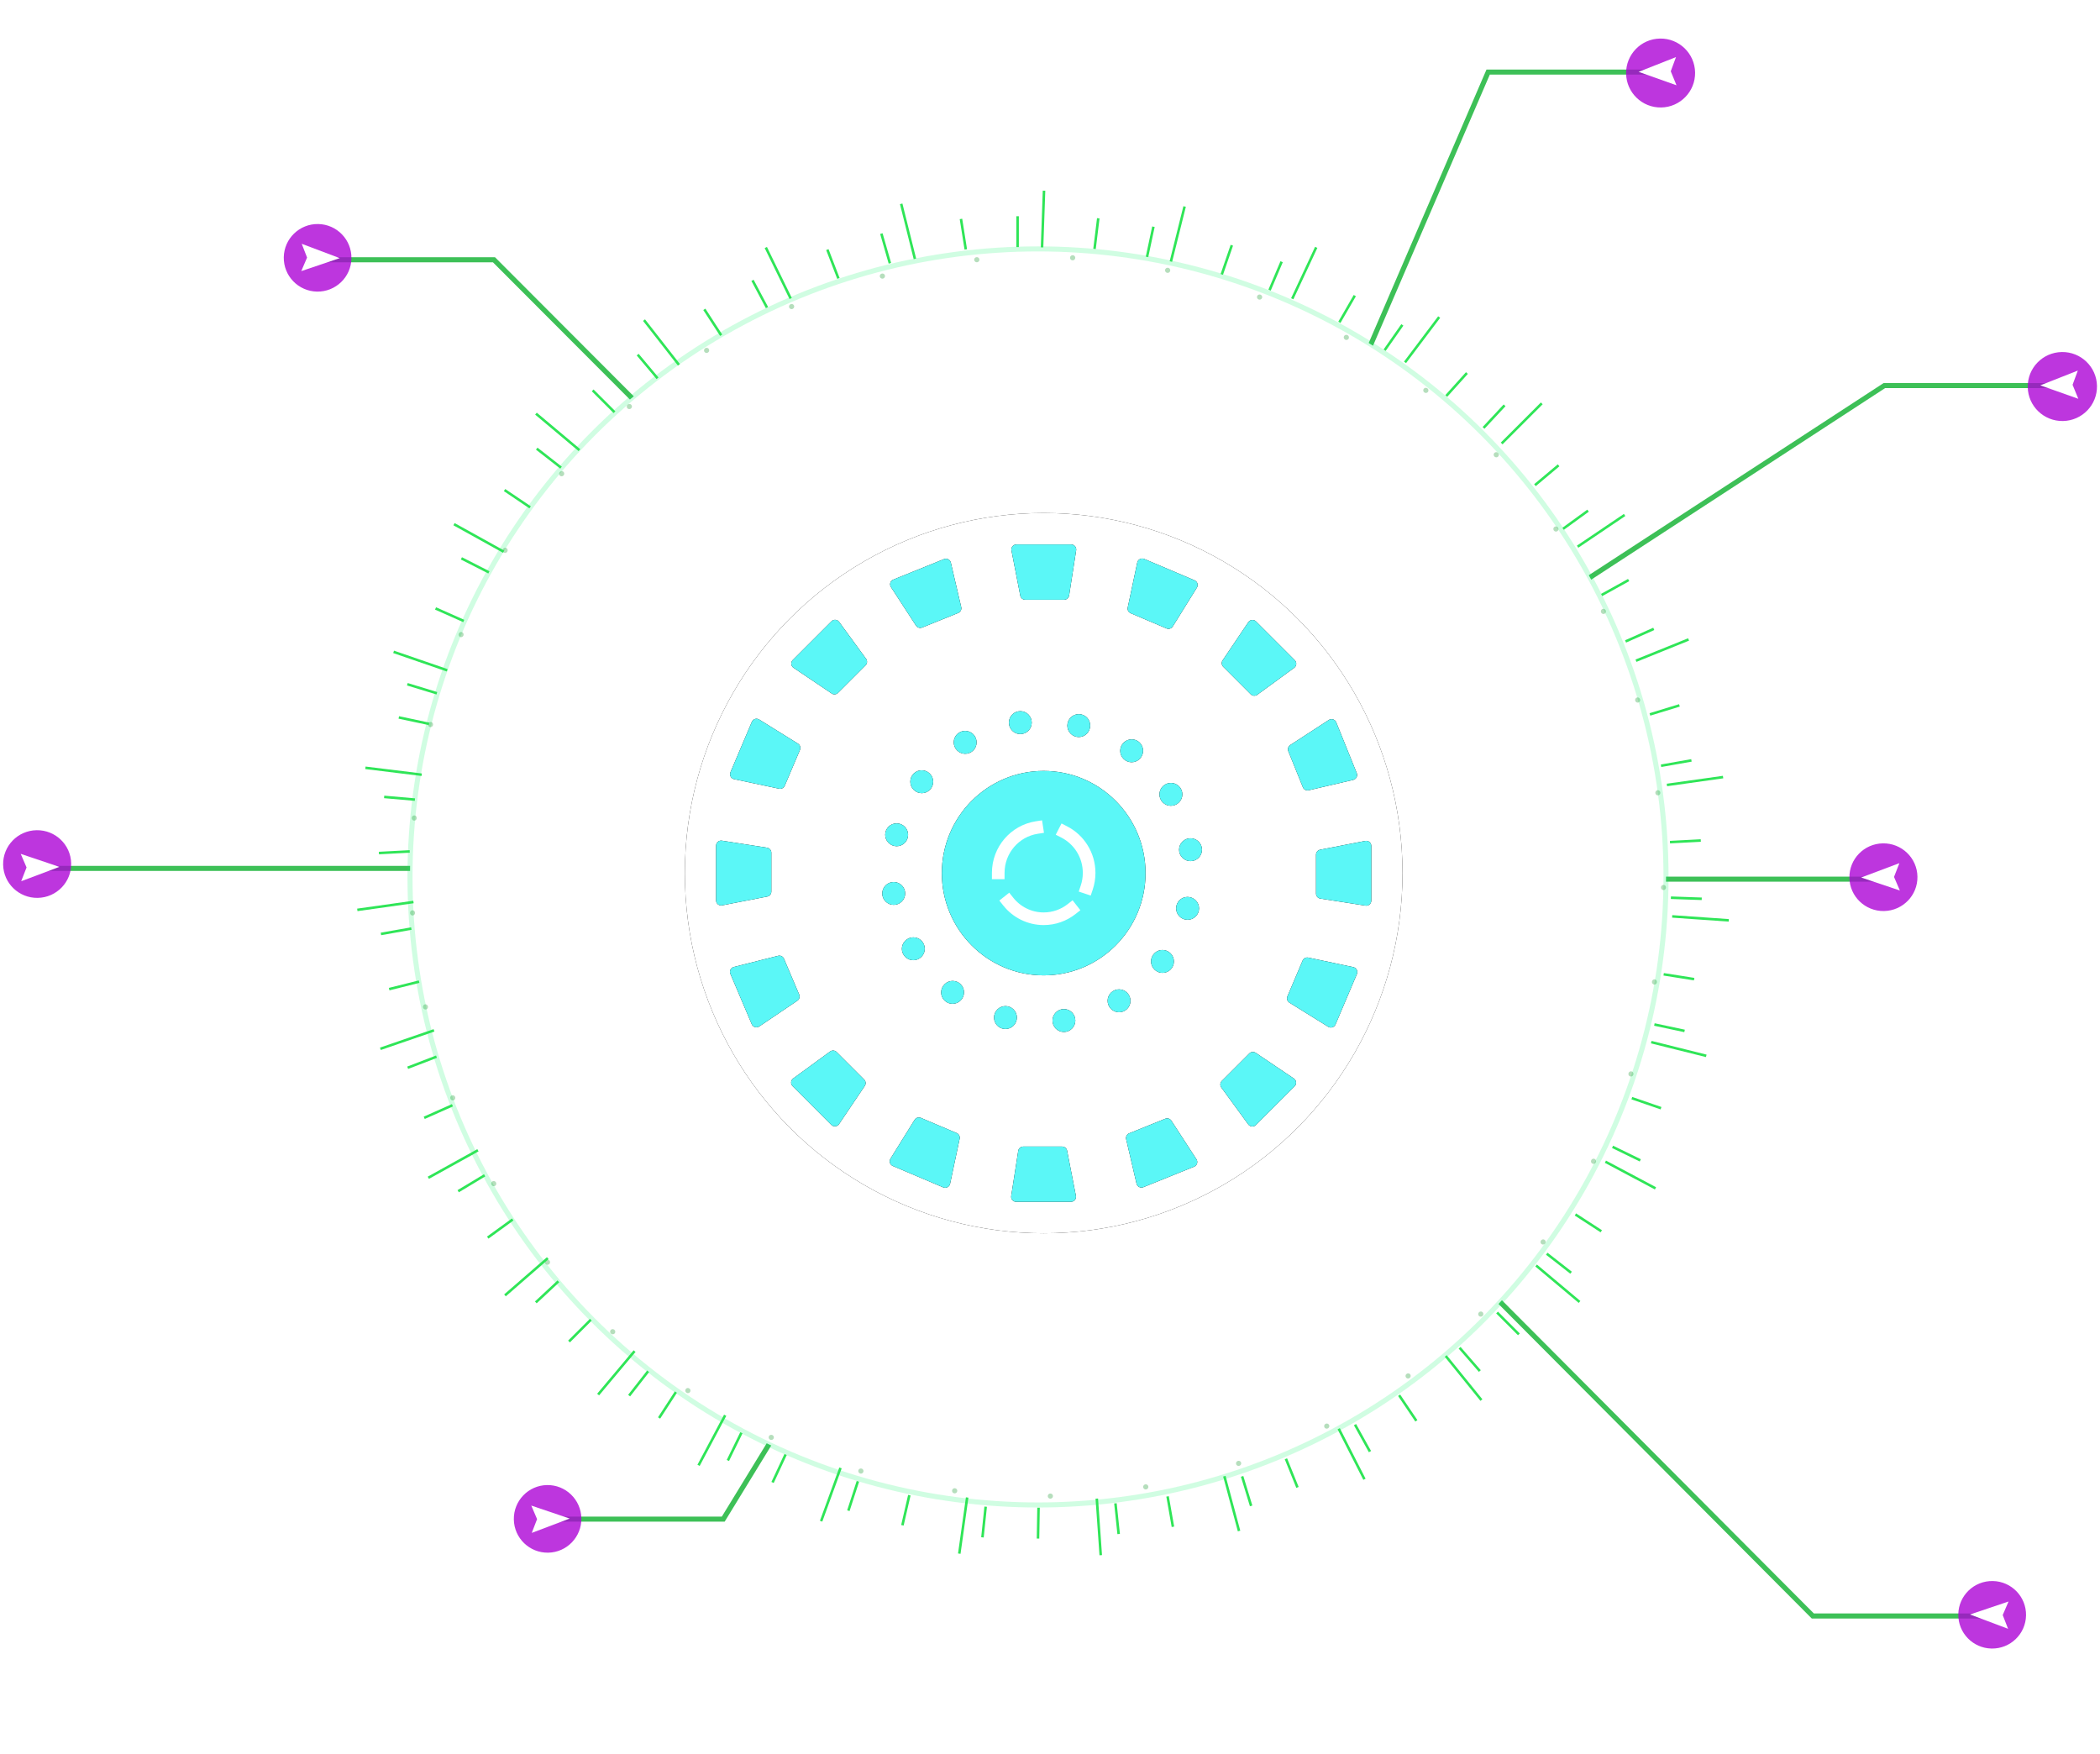<?xml version="1.0" encoding="UTF-8"?>
<svg width="831px" height="694px" viewBox="0 0 831 694" version="1.1" xmlns="http://www.w3.org/2000/svg" xmlns:xlink="http://www.w3.org/1999/xlink">
    <!-- Generator: Sketch 46.2 (44496) - http://www.bohemiancoding.com/sketch -->
    <title>allocationviz</title>
    <desc>Created with Sketch.</desc>
    <defs>
        <filter x="-6.1%" y="-6.1%" width="112.3%" height="112.3%" filterUnits="objectBoundingBox" id="filter-1">
            <feGaussianBlur stdDeviation="0.547" in="SourceGraphic"></feGaussianBlur>
        </filter>
        <filter x="-6.1%" y="-6.1%" width="112.3%" height="112.2%" filterUnits="objectBoundingBox" id="filter-2">
            <feGaussianBlur stdDeviation="0.547" in="SourceGraphic"></feGaussianBlur>
        </filter>
        <filter x="-6.0%" y="-6.0%" width="112.0%" height="112.0%" filterUnits="objectBoundingBox" id="filter-3">
            <feGaussianBlur stdDeviation="0.547" in="SourceGraphic"></feGaussianBlur>
        </filter>
        <filter x="-6.1%" y="-6.1%" width="112.3%" height="112.3%" filterUnits="objectBoundingBox" id="filter-4">
            <feGaussianBlur stdDeviation="0.547" in="SourceGraphic"></feGaussianBlur>
        </filter>
        <filter x="-6.1%" y="-6.1%" width="112.3%" height="112.2%" filterUnits="objectBoundingBox" id="filter-5">
            <feGaussianBlur stdDeviation="0.547" in="SourceGraphic"></feGaussianBlur>
        </filter>
        <filter x="-6.0%" y="-6.0%" width="112.0%" height="112.0%" filterUnits="objectBoundingBox" id="filter-6">
            <feGaussianBlur stdDeviation="0.547" in="SourceGraphic"></feGaussianBlur>
        </filter>
        <filter x="-6.1%" y="-6.1%" width="112.3%" height="112.2%" filterUnits="objectBoundingBox" id="filter-7">
            <feGaussianBlur stdDeviation="0.547" in="SourceGraphic"></feGaussianBlur>
        </filter>
        <filter x="-24.3%" y="-24.3%" width="148.7%" height="148.7%" filterUnits="objectBoundingBox" id="filter-8">
            <feGaussianBlur stdDeviation="40" in="SourceGraphic"></feGaussianBlur>
        </filter>
        <ellipse id="path-9" cx="142" cy="142.5" rx="142" ry="142.5"></ellipse>
        <filter x="-10.9%" y="-10.9%" width="121.8%" height="121.8%" filterUnits="objectBoundingBox" id="filter-10">
            <feGaussianBlur stdDeviation="2" in="SourceGraphic"></feGaussianBlur>
        </filter>
        <filter x="-15.3%" y="-15.3%" width="130.6%" height="130.5%" filterUnits="objectBoundingBox" id="filter-11">
            <feMorphology radius="5" operator="dilate" in="SourceAlpha" result="shadowSpreadOuter1"></feMorphology>
            <feOffset dx="0" dy="0" in="shadowSpreadOuter1" result="shadowOffsetOuter1"></feOffset>
            <feGaussianBlur stdDeviation="7.5" in="shadowOffsetOuter1" result="shadowBlurOuter1"></feGaussianBlur>
            <feColorMatrix values="0 0 0 0 0.357   0 0 0 0 0.969   0 0 0 0 0.969  0 0 0 0.205 0" type="matrix" in="shadowBlurOuter1"></feColorMatrix>
        </filter>
        <path d="M131.217,12.445 L152.875,12.445 L152.875,12.445 C153.979,12.445 154.875,13.341 154.875,14.445 C154.875,14.549 154.867,14.652 154.851,14.754 L152.065,32.616 C151.913,33.59 151.075,34.308 150.089,34.308 L134.699,34.308 C133.742,34.308 132.919,33.63 132.736,32.691 L129.254,14.828 L129.254,14.828 C129.042,13.744 129.75,12.694 130.834,12.482 C130.96,12.458 131.088,12.445 131.217,12.445 Z M181.772,18.169 L201.708,26.631 C202.725,27.063 203.199,28.237 202.767,29.254 C202.727,29.349 202.679,29.44 202.625,29.528 L193.082,44.882 C192.561,45.719 191.509,46.053 190.601,45.667 L176.434,39.654 C175.553,39.28 175.061,38.334 175.259,37.398 L179.034,19.595 C179.263,18.514 180.325,17.824 181.405,18.053 C181.531,18.08 181.654,18.119 181.772,18.169 L181.772,18.169 Z M226.042,42.913 L241.356,58.227 C242.137,59.008 242.137,60.274 241.356,61.055 C241.283,61.128 241.205,61.196 241.122,61.256 L226.521,71.918 L226.521,71.918 C225.725,72.499 224.625,72.414 223.928,71.717 L213.045,60.834 C212.368,60.157 212.266,59.096 212.8,58.302 L222.969,43.209 C223.586,42.293 224.829,42.051 225.745,42.668 C225.852,42.74 225.951,42.822 226.042,42.913 L226.042,42.913 Z M257.765,82.821 L265.878,102.901 C266.292,103.925 265.797,105.091 264.773,105.505 C264.678,105.544 264.579,105.575 264.479,105.598 L246.873,109.707 L246.873,109.707 C245.913,109.931 244.934,109.422 244.564,108.509 L238.799,94.239 C238.44,93.351 238.761,92.334 239.563,91.813 L254.821,81.893 C255.747,81.291 256.986,81.554 257.588,82.48 C257.658,82.587 257.717,82.702 257.765,82.821 Z M271.637,131.717 L271.637,153.375 C271.637,154.479 270.741,155.375 269.637,155.375 C269.533,155.375 269.43,155.367 269.328,155.351 L251.466,152.565 C250.492,152.413 249.774,151.575 249.774,150.589 L249.774,135.199 C249.774,134.242 250.452,133.419 251.391,133.236 L269.254,129.754 C270.338,129.542 271.388,130.25 271.6,131.334 C271.624,131.46 271.637,131.588 271.637,131.717 Z M265.945,182.432 L257.483,202.368 C257.051,203.385 255.877,203.859 254.86,203.427 C254.765,203.387 254.674,203.339 254.586,203.285 L239.232,193.741 C238.395,193.221 238.061,192.169 238.446,191.261 L244.46,177.094 C244.834,176.213 245.78,175.721 246.716,175.919 L264.519,179.694 C265.599,179.923 266.29,180.985 266.061,182.065 C266.034,182.191 265.995,182.314 265.945,182.432 Z M241.292,226.838 L225.977,242.152 C225.196,242.933 223.93,242.933 223.149,242.152 C223.076,242.079 223.009,242 222.948,241.917 L212.287,227.317 C211.706,226.521 211.791,225.42 212.488,224.723 L223.371,213.84 C224.047,213.164 225.109,213.061 225.902,213.596 L240.995,223.765 C241.911,224.382 242.153,225.625 241.536,226.541 C241.464,226.647 241.383,226.747 241.292,226.838 Z M201.519,258.651 L181.439,266.765 C180.415,267.178 179.249,266.684 178.835,265.659 C178.797,265.564 178.765,265.465 178.742,265.365 L174.633,247.759 C174.409,246.8 174.918,245.82 175.832,245.45 L190.101,239.685 C190.989,239.327 192.006,239.647 192.527,240.449 L202.447,255.707 C203.049,256.633 202.786,257.872 201.86,258.474 C201.753,258.544 201.639,258.603 201.519,258.651 Z M152.783,272.555 L131.125,272.555 C130.021,272.555 129.125,271.659 129.125,270.555 C129.125,270.451 129.133,270.348 129.149,270.246 L131.935,252.384 C132.087,251.41 132.925,250.692 133.911,250.692 L149.301,250.692 C150.258,250.692 151.081,251.37 151.264,252.309 L154.746,270.172 C154.958,271.256 154.25,272.306 153.166,272.518 C153.04,272.542 152.912,272.555 152.783,272.555 Z M102.228,266.831 L82.292,258.369 C81.275,257.937 80.801,256.763 81.233,255.746 C81.273,255.651 81.321,255.56 81.375,255.472 L90.918,240.118 C91.439,239.281 92.491,238.947 93.399,239.333 L107.566,245.346 C108.447,245.72 108.939,246.666 108.741,247.602 L104.966,265.405 C104.737,266.486 103.675,267.176 102.595,266.947 C102.469,266.92 102.346,266.881 102.228,266.831 Z M57.958,242.087 L42.644,226.773 C41.863,225.992 41.863,224.726 42.644,223.945 C42.717,223.872 42.795,223.804 42.878,223.744 L57.479,213.082 C58.275,212.501 59.375,212.586 60.072,213.283 L70.955,224.166 C71.632,224.843 71.734,225.904 71.2,226.698 L61.031,241.791 C60.414,242.707 59.171,242.949 58.255,242.332 C58.148,242.26 58.049,242.178 57.958,242.087 Z M26.482,202.284 L18.019,182.348 C17.588,181.331 18.062,180.157 19.079,179.725 C19.174,179.685 19.272,179.652 19.372,179.627 L36.903,175.211 C37.859,174.971 38.847,175.462 39.232,176.369 L45.246,190.536 C45.62,191.417 45.317,192.44 44.524,192.975 L29.442,203.16 C28.526,203.778 27.283,203.537 26.665,202.621 C26.593,202.515 26.532,202.402 26.482,202.284 L26.482,202.284 Z M12.363,153.283 L12.363,131.625 C12.363,130.521 13.259,129.625 14.363,129.625 C14.467,129.625 14.57,129.633 14.672,129.649 L32.534,132.435 C33.508,132.587 34.226,133.425 34.226,134.411 L34.226,149.801 L34.226,149.801 C34.226,150.758 33.548,151.581 32.609,151.764 L14.746,155.246 L14.746,155.246 C13.662,155.458 12.612,154.75 12.4,153.666 C12.376,153.54 12.363,153.412 12.363,153.283 Z M18.055,102.568 L26.517,82.632 C26.949,81.615 28.123,81.141 29.14,81.573 C29.235,81.613 29.326,81.661 29.414,81.715 L44.768,91.259 C45.605,91.779 45.939,92.831 45.554,93.739 L39.54,107.906 C39.166,108.787 38.22,109.279 37.284,109.081 L19.481,105.306 C18.401,105.077 17.71,104.015 17.939,102.935 C17.966,102.809 18.005,102.686 18.055,102.568 Z M42.708,58.162 L58.023,42.848 C58.804,42.067 60.07,42.067 60.851,42.848 C60.924,42.921 60.991,43 61.052,43.083 L71.713,57.683 L71.713,57.683 C72.294,58.479 72.209,59.58 71.512,60.277 L60.629,71.16 L60.629,71.16 C59.953,71.836 58.891,71.939 58.098,71.404 L43.005,61.235 C42.089,60.618 41.847,59.375 42.464,58.459 C42.536,58.353 42.617,58.253 42.708,58.162 Z M82.481,26.349 L102.561,18.235 C103.585,17.822 104.751,18.316 105.165,19.341 C105.203,19.436 105.235,19.535 105.258,19.635 L109.367,37.241 L109.367,37.241 C109.591,38.2 109.082,39.18 108.168,39.55 L93.899,45.315 C93.011,45.673 91.994,45.353 91.473,44.551 L81.553,29.293 L81.553,29.293 C80.951,28.367 81.214,27.128 82.14,26.526 C82.247,26.456 82.361,26.397 82.481,26.349 Z" id="path-12"></path>
        <filter x="-1.9%" y="-1.9%" width="103.9%" height="103.8%" filterUnits="objectBoundingBox" id="filter-13">
            <feGaussianBlur stdDeviation="1" in="SourceGraphic"></feGaussianBlur>
        </filter>
        <filter x="-2.3%" y="-2.3%" width="104.6%" height="104.6%" filterUnits="objectBoundingBox" id="filter-14">
            <feMorphology radius="0.5" operator="dilate" in="SourceAlpha" result="shadowSpreadOuter1"></feMorphology>
            <feOffset dx="0" dy="0" in="shadowSpreadOuter1" result="shadowOffsetOuter1"></feOffset>
            <feGaussianBlur stdDeviation="0.5" in="shadowOffsetOuter1" result="shadowBlurOuter1"></feGaussianBlur>
            <feColorMatrix values="0 0 0 0 0.357   0 0 0 0 0.969   0 0 0 0 0.969  0 0 0 1 0" type="matrix" in="shadowBlurOuter1"></feColorMatrix>
        </filter>
        <ellipse id="path-15" cx="142" cy="142.5" rx="40.306" ry="40.448"></ellipse>
        <filter x="-19.8%" y="-19.8%" width="139.7%" height="139.6%" filterUnits="objectBoundingBox" id="filter-16">
            <feGaussianBlur stdDeviation="1" in="SourceGraphic"></feGaussianBlur>
        </filter>
        <filter x="-27.9%" y="-27.8%" width="155.8%" height="155.6%" filterUnits="objectBoundingBox" id="filter-17">
            <feMorphology radius="1.5" operator="dilate" in="SourceAlpha" result="shadowSpreadOuter1"></feMorphology>
            <feOffset dx="0" dy="0" in="shadowSpreadOuter1" result="shadowOffsetOuter1"></feOffset>
            <feGaussianBlur stdDeviation="5" in="shadowOffsetOuter1" result="shadowBlurOuter1"></feGaussianBlur>
            <feColorMatrix values="0 0 0 0 0.357   0 0 0 0 0.969   0 0 0 0 0.969  0 0 0 1 0" type="matrix" in="shadowBlurOuter1"></feColorMatrix>
        </filter>
        <path d="M132.755,87.473 C130.26,87.473 128.237,85.444 128.237,82.94 C128.237,80.436 130.26,78.406 132.755,78.406 C135.25,78.406 137.273,80.436 137.273,82.94 C137.273,85.444 135.25,87.473 132.755,87.473 Z M154.116,88.287 C151.819,87.312 150.75,84.654 151.728,82.349 C152.707,80.044 155.362,78.966 157.658,79.941 C159.955,80.916 161.024,83.574 160.046,85.879 C159.067,88.184 156.412,89.262 154.116,88.287 Z M173.605,97.288 C171.84,95.524 171.845,92.658 173.616,90.888 C175.386,89.117 178.252,89.112 180.016,90.876 C181.781,92.641 181.775,95.506 180.005,97.277 C178.234,99.047 175.369,99.052 173.605,97.288 Z M188.136,113.025 C187.202,110.712 188.326,108.076 190.647,107.138 C192.969,106.2 195.609,107.315 196.543,109.628 C197.478,111.942 196.354,114.578 194.032,115.516 C191.711,116.454 189.071,115.339 188.136,113.025 Z M195.577,133.223 C195.577,130.727 197.607,128.705 200.111,128.705 C202.615,128.705 204.645,130.727 204.645,133.223 C204.645,135.718 202.615,137.74 200.111,137.74 C197.607,137.74 195.577,135.718 195.577,133.223 Z M194.768,154.664 C195.743,152.368 198.401,151.299 200.706,152.277 C203.011,153.256 204.089,155.911 203.114,158.207 C202.139,160.504 199.481,161.573 197.176,160.595 C194.871,159.616 193.793,156.961 194.768,154.664 Z M185.802,174.227 C187.566,172.463 190.432,172.468 192.202,174.238 C193.973,176.009 193.978,178.874 192.214,180.639 C190.449,182.403 187.584,182.398 185.813,180.628 C184.043,178.857 184.038,175.991 185.802,174.227 Z M170.125,188.814 C172.439,187.879 175.075,189.003 176.012,191.325 C176.95,193.646 175.835,196.286 173.522,197.221 C171.209,198.155 168.573,197.031 167.635,194.709 C166.697,192.388 167.812,189.748 170.125,188.814 Z M150.005,196.282 C152.5,196.282 154.523,198.312 154.523,200.816 C154.523,203.32 152.5,205.349 150.005,205.349 C147.51,205.349 145.487,203.32 145.487,200.816 C145.487,198.312 147.51,196.282 150.005,196.282 Z M128.644,195.468 C130.941,196.443 132.01,199.102 131.031,201.407 C130.053,203.712 127.398,204.79 125.101,203.815 C122.805,202.84 121.736,200.181 122.714,197.876 C123.693,195.571 126.348,194.493 128.644,195.468 Z M109.155,186.468 C110.92,188.232 110.914,191.097 109.144,192.868 C107.373,194.638 104.508,194.643 102.744,192.879 C100.979,191.115 100.984,188.249 102.755,186.479 C104.525,184.708 107.391,184.703 109.155,186.468 Z M94.593,170.657 C95.568,172.954 94.49,175.609 92.185,176.587 C89.88,177.566 87.222,176.497 86.247,174.2 C85.272,171.903 86.35,169.248 88.655,168.27 C90.96,167.292 93.618,168.36 94.593,170.657 Z M87.182,150.533 C87.182,153.028 85.153,155.051 82.649,155.051 C80.145,155.051 78.115,153.028 78.115,150.533 C78.115,148.038 80.145,146.015 82.649,146.015 C85.153,146.015 87.182,148.038 87.182,150.533 Z M87.992,129.091 C87.017,131.388 84.358,132.457 82.054,131.478 C79.749,130.5 78.671,127.845 79.646,125.548 C80.62,123.251 83.279,122.183 85.584,123.161 C87.889,124.139 88.967,126.794 87.992,129.091 Z M96.958,109.528 C95.194,111.293 92.328,111.288 90.557,109.517 C88.787,107.747 88.782,104.881 90.546,103.117 C92.311,101.352 95.176,101.357 96.947,103.128 C98.717,104.898 98.722,107.764 96.958,109.528 Z M112.635,94.942 C110.321,95.877 107.685,94.752 106.747,92.431 C105.809,90.109 106.924,87.47 109.238,86.535 C111.551,85.6 114.187,86.724 115.125,89.046 C116.063,91.368 114.948,94.007 112.635,94.942 Z" id="path-18"></path>
        <filter x="-2.4%" y="-2.4%" width="104.7%" height="104.7%" filterUnits="objectBoundingBox" id="filter-19">
            <feMorphology radius="0.5" operator="dilate" in="SourceAlpha" result="shadowSpreadOuter1"></feMorphology>
            <feOffset dx="0" dy="0" in="shadowSpreadOuter1" result="shadowOffsetOuter1"></feOffset>
            <feGaussianBlur stdDeviation="0.5" in="shadowOffsetOuter1" result="shadowBlurOuter1"></feGaussianBlur>
            <feColorMatrix values="0 0 0 0 0.357   0 0 0 0 0.969   0 0 0 0 0.969  0 0 0 1 0" type="matrix" in="shadowBlurOuter1"></feColorMatrix>
        </filter>
    </defs>
    <g id="Page-1" stroke="none" stroke-width="1" fill="none" fill-rule="evenodd">
        <g id="earth" transform="translate(-3905, -1198)">
            <g id="allocationviz" transform="translate(3819, 1032)">
                <g id="viz">
                    <rect id="Rectangle" fill-opacity="0.1" fill="#FFFFFF" opacity="0" x="0" y="0" width="1000" height="1000"></rect>
                    <g id="driver1" transform="translate(197, 254)">
                        <polyline id="Path-5" stroke="#3DC057" stroke-width="2" stroke-linecap="square" points="17.653 14.787 84.469 14.787 287.713 218.45"></polyline>
                        <g id="navigation" transform="translate(14.722, 14.067) rotate(-89) translate(-14.722, -14.067) translate(1.222, 0.567)">
                            <ellipse id="Oval" fill-opacity="0.8" fill="#AD04D5" filter="url(#filter-1)" cx="13.549" cy="13.459" rx="13.371" ry="13.388"></ellipse>
                            <polygon id="Shape" fill="#FFFFFF" fill-rule="nonzero" points="8.176 7.083 13.578 22.21 18.985 7.083 13.578 9.289"></polygon>
                        </g>
                    </g>
                    <g id="driver1-copy-6" transform="translate(744.5, 710) scale(-1, -1) translate(-744.5, -710) translate(600, 601)">
                        <polyline id="Path-5" stroke="#3DC057" stroke-width="2" stroke-linecap="square" points="18.878 13.56 85.639 13.56 288.713 217.45"></polyline>
                        <g id="navigation" transform="translate(14.694, 14.072) rotate(-89) translate(-14.694, -14.072) translate(1.194, 0.572)">
                            <ellipse id="Oval" fill-opacity="0.8" fill="#AD04D5" filter="url(#filter-2)" cx="13.537" cy="13.474" rx="13.36" ry="13.403"></ellipse>
                            <polygon id="Shape" fill="#FFFFFF" fill-rule="nonzero" points="8.169 7.091 13.567 22.235 18.97 7.091 13.567 9.3"></polygon>
                        </g>
                    </g>
                    <g id="driver1-copy-4" transform="translate(726.5, 407.5) scale(-1, 1) translate(-726.5, -407.5) translate(536, 304)">
                        <polyline id="Path-5" stroke="#3DC057" stroke-width="2" stroke-linecap="square" points="17.648 14.574 85.336 14.574 380.372 206.858"></polyline>
                        <g id="navigation" transform="translate(15.198, 14.603) rotate(-89) translate(-15.198, -14.603) translate(1.198, 0.603)">
                            <ellipse id="Oval" fill-opacity="0.8" fill="#AD04D5" filter="url(#filter-3)" cx="13.651" cy="13.701" rx="13.651" ry="13.701"></ellipse>
                            <polygon id="Shape" fill="#FFFFFF" fill-rule="nonzero" points="8.687 7.473 14.269 22.419 19.857 7.473 14.269 9.653"></polygon>
                        </g>
                    </g>
                    <g id="driver1-copy-3" transform="translate(406.5, 650) scale(1, -1) translate(-406.5, -650) translate(289, 519)">
                        <polyline id="Path-5" stroke="#3DC057" stroke-width="2" stroke-linecap="square" points="16.389 13.887 83.201 13.887 235 262"></polyline>
                        <g id="navigation" transform="translate(13.756, 14.047) rotate(-89) translate(-13.756, -14.047) translate(0.256, 0.547)">
                            <ellipse id="Oval" fill-opacity="0.8" fill="#AD04D5" filter="url(#filter-4)" cx="13.557" cy="13.434" rx="13.379" ry="13.363"></ellipse>
                            <polygon id="Shape" fill="#FFFFFF" fill-rule="nonzero" points="8.181 7.069 13.586 22.168 18.997 7.069 13.586 9.272"></polygon>
                        </g>
                    </g>
                    <g id="driver1-copy-2" transform="translate(311, 508) scale(1, -1) translate(-311, -508) translate(86, 494)">
                        <path d="M16.434,12.377 L449.753,12.377" id="Path-5" stroke="#3DC057" stroke-width="2" stroke-linecap="square"></path>
                        <g id="navigation" transform="translate(15.164, 14.178) rotate(-89) translate(-15.164, -14.178) translate(1.664, 0.178)">
                            <ellipse id="Oval" fill-opacity="0.8" fill="#AD04D5" filter="url(#filter-5)" cx="13.567" cy="13.536" rx="13.39" ry="13.464"></ellipse>
                            <polygon id="Shape" fill="#FFFFFF" fill-rule="nonzero" points="9.43 7.101 14.84 22.314 20.255 7.101 14.84 9.32"></polygon>
                        </g>
                    </g>
                    <g id="driver1-copy" transform="translate(652, 337) scale(-1, 1) translate(-652, -337) translate(546, 180)">
                        <polyline id="Path-5" stroke="#3DC057" stroke-width="2" stroke-linecap="square" points="16.39 14.523 83.119 14.523 211.805 313.238"></polyline>
                        <g id="navigation" transform="translate(15.231, 14.537) rotate(-89) translate(-15.231, -14.537) translate(1.231, 0.537)">
                            <ellipse id="Oval" fill-opacity="0.8" fill="#AD04D5" filter="url(#filter-6)" cx="13.637" cy="13.652" rx="13.637" ry="13.652"></ellipse>
                            <polygon id="Shape" fill="#FFFFFF" fill-rule="nonzero" points="8.678 7.447 14.254 22.34 19.836 7.447 14.254 9.619"></polygon>
                        </g>
                    </g>
                    <g id="driver1-copy-5" transform="translate(665, 513) scale(-1, 1) translate(-665, -513) translate(484, 499)">
                        <polyline id="Path-5" stroke="#3DC057" stroke-width="2" stroke-linecap="square" points="16.435 14.877 83.346 14.877 361.957 14.877"></polyline>
                        <g id="navigation" transform="translate(15.165, 14.179) rotate(-89) translate(-15.165, -14.179) translate(1.665, 0.179)">
                            <ellipse id="Oval" fill-opacity="0.8" fill="#AD04D5" filter="url(#filter-7)" cx="13.568" cy="13.536" rx="13.391" ry="13.464"></ellipse>
                            <polygon id="Shape" fill="#FFFFFF" fill-rule="nonzero" points="8.188 7.123 13.597 22.336 19.013 7.123 13.597 9.342"></polygon>
                        </g>
                    </g>
                    <g id="outer-ring" transform="translate(207, 222)">
                        <circle id="Oval-3" stroke-opacity="0.188" stroke="#08F565" stroke-width="2" fill="#FFFFFF" stroke-linecap="square" filter="url(#filter-8)" cx="289.757" cy="291" r="248.511"></circle>
                        <path d="M303.463,47.025 C302.891,47.025 302.427,46.566 302.427,46 C302.427,45.433 302.891,44.974 303.463,44.974 C304.035,44.974 304.498,45.433 304.498,46 C304.498,46.566 304.035,47.025 303.463,47.025 Z M340.894,51.971 C340.329,51.881 339.943,51.357 340.031,50.8 C340.119,50.243 340.649,49.864 341.214,49.953 C341.779,50.043 342.165,50.567 342.077,51.124 C341.989,51.681 341.459,52.06 340.894,51.971 Z M377.125,62.516 C376.581,62.34 376.281,61.763 376.454,61.228 C376.628,60.693 377.21,60.403 377.754,60.58 C378.298,60.757 378.598,61.333 378.424,61.868 C378.251,62.403 377.669,62.693 377.125,62.516 Z M411.321,78.423 C410.807,78.172 410.589,77.56 410.835,77.056 C411.081,76.551 411.697,76.346 412.211,76.597 C412.725,76.847 412.943,77.459 412.697,77.964 C412.451,78.468 411.835,78.673 411.321,78.423 Z M442.647,99.302 C442.179,98.973 442.059,98.336 442.38,97.877 C442.701,97.419 443.341,97.313 443.81,97.641 C444.279,97.969 444.398,98.607 444.077,99.065 C443.756,99.524 443.116,99.63 442.647,99.302 Z M470.388,124.67 C469.976,124.272 469.957,123.625 470.345,123.223 C470.733,122.821 471.381,122.817 471.793,123.215 C472.204,123.612 472.223,124.26 471.835,124.662 C471.447,125.064 470.799,125.067 470.388,124.67 Z M493.892,153.932 C493.548,153.476 493.63,152.833 494.075,152.498 C494.52,152.163 495.16,152.261 495.504,152.718 C495.848,153.175 495.766,153.817 495.321,154.152 C494.876,154.488 494.236,154.389 493.892,153.932 Z M512.617,186.42 C512.34,185.919 512.509,185.295 512.996,185.025 C513.482,184.756 514.101,184.943 514.379,185.443 C514.656,185.943 514.487,186.568 514,186.837 C513.514,187.107 512.895,186.92 512.617,186.42 Z M526.106,221.34 C525.91,220.802 526.175,220.212 526.696,220.023 C527.217,219.833 527.798,220.115 527.994,220.652 C528.19,221.19 527.926,221.779 527.404,221.969 C526.883,222.159 526.302,221.877 526.106,221.34 Z M534.053,257.888 C533.944,257.327 534.296,256.786 534.839,256.68 C535.382,256.575 535.911,256.945 536.02,257.506 C536.129,258.068 535.777,258.608 535.234,258.714 C534.691,258.819 534.162,258.45 534.053,257.888 Z M536.272,295.209 C536.252,294.638 536.683,294.159 537.234,294.139 C537.785,294.12 538.247,294.568 538.267,295.14 C538.287,295.711 537.857,296.19 537.306,296.209 C536.755,296.229 536.292,295.781 536.272,295.209 Z M532.698,332.429 C532.768,331.861 533.269,331.455 533.817,331.523 C534.366,331.59 534.754,332.105 534.684,332.673 C534.614,333.24 534.113,333.646 533.565,333.579 C533.017,333.511 532.629,332.997 532.698,332.429 Z M523.421,368.689 C523.569,368.137 524.122,367.805 524.658,367.948 C525.193,368.092 525.506,368.656 525.358,369.208 C525.21,369.761 524.656,370.093 524.121,369.949 C523.586,369.806 523.273,369.242 523.421,368.689 Z M508.665,403.107 C508.898,402.584 509.498,402.343 510.005,402.569 C510.513,402.795 510.735,403.402 510.503,403.925 C510.27,404.447 509.67,404.688 509.163,404.462 C508.655,404.236 508.433,403.629 508.665,403.107 Z M488.777,434.892 C489.088,434.412 489.719,434.269 490.186,434.572 C490.653,434.875 490.779,435.51 490.468,435.99 C490.156,436.47 489.525,436.613 489.058,436.31 C488.591,436.006 488.465,435.372 488.777,434.892 Z M464.221,463.301 C464.604,462.876 465.25,462.834 465.665,463.207 C466.08,463.58 466.105,464.228 465.723,464.653 C465.34,465.078 464.693,465.12 464.279,464.746 C463.864,464.373 463.838,463.726 464.221,463.301 Z M435.56,487.679 C435.998,487.311 436.645,487.36 437.004,487.788 C437.364,488.217 437.3,488.862 436.862,489.229 C436.423,489.597 435.777,489.548 435.418,489.12 C435.058,488.691 435.122,488.046 435.56,487.679 Z M403.491,507.43 C403.981,507.136 404.613,507.286 404.901,507.766 C405.19,508.247 405.026,508.875 404.536,509.169 C404.046,509.464 403.414,509.313 403.126,508.833 C402.837,508.353 403.001,507.725 403.491,507.43 Z M368.753,522.106 C369.283,521.892 369.884,522.14 370.094,522.661 C370.305,523.181 370.045,523.777 369.515,523.992 C368.985,524.206 368.384,523.957 368.174,523.437 C367.963,522.916 368.223,522.32 368.753,522.106 Z M332.161,531.362 C332.718,531.233 333.273,531.574 333.4,532.122 C333.526,532.671 333.177,533.22 332.62,533.349 C332.062,533.478 331.508,533.137 331.381,532.588 C331.255,532.04 331.604,531.49 332.161,531.362 Z M294.572,534.981 C295.143,534.941 295.637,535.366 295.677,535.93 C295.716,536.494 295.286,536.983 294.715,537.023 C294.144,537.063 293.65,536.638 293.61,536.074 C293.571,535.511 294.002,535.021 294.572,534.981 Z M256.846,532.875 C257.416,532.915 257.847,533.405 257.807,533.969 C257.768,534.532 257.273,534.957 256.703,534.917 C256.132,534.877 255.702,534.388 255.741,533.824 C255.78,533.26 256.275,532.836 256.846,532.875 Z M219.899,525.094 C220.456,525.222 220.805,525.771 220.679,526.32 C220.552,526.869 219.997,527.21 219.44,527.081 C218.883,526.952 218.534,526.403 218.66,525.854 C218.787,525.306 219.342,524.965 219.899,525.094 Z M184.585,511.822 C185.115,512.037 185.375,512.632 185.164,513.153 C184.954,513.674 184.353,513.922 183.823,513.708 C183.293,513.494 183.033,512.898 183.244,512.377 C183.454,511.856 184.055,511.608 184.585,511.822 Z M151.731,493.372 C152.221,493.667 152.385,494.295 152.096,494.775 C151.808,495.256 151.176,495.406 150.686,495.111 C150.196,494.817 150.032,494.189 150.321,493.708 C150.609,493.228 151.241,493.078 151.731,493.372 Z M122.108,470.176 C122.546,470.543 122.61,471.189 122.25,471.617 C121.891,472.045 121.245,472.094 120.806,471.727 C120.368,471.359 120.304,470.714 120.664,470.285 C121.023,469.857 121.669,469.808 122.108,470.176 Z M96.397,442.763 C96.78,443.188 96.754,443.836 96.339,444.209 C95.925,444.582 95.278,444.54 94.896,444.115 C94.513,443.69 94.539,443.043 94.953,442.67 C95.368,442.296 96.014,442.338 96.397,442.763 Z M75.227,411.801 C75.539,412.281 75.413,412.916 74.946,413.219 C74.479,413.522 73.848,413.379 73.536,412.899 C73.225,412.42 73.351,411.785 73.818,411.482 C74.285,411.178 74.916,411.322 75.227,411.801 Z M59.08,378.004 C59.313,378.526 59.09,379.133 58.583,379.359 C58.075,379.585 57.475,379.345 57.243,378.822 C57.01,378.299 57.233,377.693 57.74,377.467 C58.248,377.241 58.848,377.481 59.08,378.004 Z M48.335,342.163 C48.483,342.716 48.169,343.28 47.634,343.423 C47.099,343.566 46.545,343.235 46.397,342.682 C46.249,342.13 46.563,341.566 47.098,341.422 C47.633,341.279 48.187,341.61 48.335,342.163 Z M43.24,305.101 C43.31,305.668 42.922,306.183 42.374,306.251 C41.826,306.318 41.325,305.912 41.255,305.345 C41.185,304.777 41.573,304.262 42.121,304.195 C42.67,304.127 43.171,304.533 43.24,305.101 Z M43.923,267.72 C43.903,268.291 43.44,268.739 42.889,268.72 C42.338,268.701 41.908,268.222 41.928,267.65 C41.948,267.078 42.411,266.631 42.962,266.65 C43.512,266.669 43.943,267.148 43.923,267.72 Z M50.361,230.882 C50.252,231.443 49.723,231.813 49.18,231.707 C48.637,231.602 48.286,231.061 48.395,230.5 C48.504,229.938 49.033,229.569 49.576,229.674 C50.119,229.78 50.47,230.32 50.361,230.882 Z M62.405,195.449 C62.209,195.987 61.628,196.269 61.107,196.079 C60.585,195.889 60.321,195.3 60.517,194.762 C60.713,194.224 61.294,193.943 61.815,194.132 C62.337,194.322 62.601,194.912 62.405,195.449 Z M79.772,162.252 C79.495,162.752 78.876,162.939 78.389,162.67 C77.903,162.4 77.733,161.776 78.011,161.276 C78.288,160.775 78.907,160.588 79.394,160.858 C79.88,161.128 80.049,161.752 79.772,162.252 Z M102.066,132.054 C101.722,132.511 101.082,132.61 100.637,132.274 C100.192,131.939 100.111,131.297 100.455,130.84 C100.799,130.383 101.439,130.284 101.884,130.62 C102.329,130.955 102.411,131.597 102.066,132.054 Z M128.747,105.594 C128.335,105.991 127.687,105.987 127.299,105.586 C126.911,105.184 126.93,104.536 127.342,104.139 C127.753,103.741 128.401,103.745 128.789,104.147 C129.177,104.549 129.158,105.196 128.747,105.594 Z M159.195,83.475 C158.727,83.803 158.087,83.697 157.766,83.239 C157.445,82.78 157.564,82.142 158.033,81.814 C158.501,81.486 159.142,81.592 159.463,82.051 C159.784,82.509 159.664,83.147 159.195,83.475 Z M192.7,66.216 C192.186,66.467 191.569,66.261 191.324,65.757 C191.078,65.253 191.295,64.641 191.809,64.39 C192.323,64.139 192.939,64.345 193.185,64.849 C193.431,65.353 193.214,65.965 192.7,66.216 Z M228.491,54.216 C227.947,54.393 227.365,54.103 227.191,53.568 C227.017,53.033 227.317,52.456 227.861,52.28 C228.405,52.103 228.987,52.393 229.161,52.928 C229.335,53.463 229.035,54.039 228.491,54.216 Z M265.697,47.771 C265.132,47.861 264.603,47.482 264.514,46.925 C264.426,46.368 264.813,45.844 265.378,45.754 C265.943,45.665 266.472,46.044 266.56,46.601 C266.648,47.158 266.262,47.682 265.697,47.771 Z" id="Oval-5" fill-opacity="0.3" fill="#08911E"></path>
                        <path d="M281.675,30.064 L281.675,41.278 M335.327,34.194 L332.996,45.163 M385.964,48.016 L381.582,58.339 M433.642,72.968 L427.21,82.154 M474.046,104.75 L466.398,112.951 M507.021,146.362 L497.949,152.953 M532.963,193.05 L522.719,197.611 M547.833,244.973 L536.79,246.921 M551.902,299.63 L540.694,299.238 M545.121,351.828 L534.153,349.496 M527.641,402.931 L517.562,398.015 M500.307,447.3 L491.47,440.396 M464.271,486.142 L456.914,477.679 M420.875,517.965 L415.439,508.157 M373.947,539.399 L370.669,528.675 M321.615,550.509 L320.443,539.357 M267.82,551.832 L268.992,540.68 M214.861,541.297 L218.327,530.632 M167.244,521.465 L172.16,511.387 M128.265,495.84 L135.169,487.004 M91.396,459.007 L99.597,451.359 M60.738,415.102 L70.351,409.326 M40.793,366.325 L51.262,362.306 M30.236,313.468 L41.28,311.521 M31.517,259.379 L42.688,260.356 M40.669,214.898 L51.393,218.177 M62.028,165.166 L72.02,170.257 M91.783,121.833 L100.62,128.737 M131.664,84.712 L138.872,93.302 M177.01,55.372 L182.275,65.273 M227.911,36.922 L231.002,47.701" id="Path-4" stroke="#2FE557" stroke-linecap="square"></path>
                        <path d="M281.675,30.064 L281.675,41.278 M335.327,34.194 L332.996,45.163 M385.964,48.016 L381.582,58.339 M433.642,72.968 L427.21,82.154 M474.046,104.75 L466.398,112.951 M507.021,146.362 L497.949,152.953 M532.963,193.05 L522.719,197.611 M547.833,244.973 L536.79,246.921 M551.902,299.63 L540.694,299.238 M545.121,351.828 L534.153,349.496 M527.641,402.931 L517.562,398.015 M500.307,447.3 L491.47,440.396 M464.271,486.142 L456.914,477.679 M420.875,517.965 L415.439,508.157 M373.947,539.399 L370.669,528.675 M321.615,550.509 L320.443,539.357 M267.82,551.832 L268.992,540.68 M214.861,541.297 L218.327,530.632 M167.244,521.465 L172.16,511.387 M128.265,495.84 L135.169,487.004 M91.396,459.007 L99.597,451.359 M60.738,415.102 L70.351,409.326 M40.793,366.325 L51.262,362.306 M30.236,313.468 L41.28,311.521 M31.517,259.379 L42.688,260.356 M40.669,214.898 L51.393,218.177 M62.028,165.166 L72.02,170.257 M91.783,121.833 L100.62,128.737 M131.664,84.712 L138.872,93.302 M177.01,55.372 L182.275,65.273 M227.911,36.922 L231.002,47.701" id="Path-4-Copy-2" stroke="#2FE557" stroke-linecap="square" transform="translate(291, 291) rotate(7) translate(-291, -291) "></path>
                        <path d="M282.704,20.123 L282.704,41.567 M338.417,24.422 L333.959,45.398 M390.933,38.729 L382.554,58.469 M440.433,64.543 L428.133,82.109 M482.148,97.214 L467.523,112.897 M516.386,140.135 L499.038,152.74 M543.345,188.393 L523.755,197.115 M558.855,242.222 L537.737,245.945 M563.074,298.698 L541.643,297.95 M556.058,352.502 L535.083,348.044 M537.848,405.487 L518.574,396.086 M509.439,451.373 L492.541,438.171 M472.057,491.462 L457.988,475.278 M426.979,524.337 L416.583,505.582 M378.195,546.485 L371.925,525.978 M323.926,557.944 L321.685,536.618 M268.062,559.286 L270.303,537.959 M213.072,548.383 L219.699,527.989 M163.901,528.009 L173.301,508.735 M123.293,501.465 L136.495,484.567 M85.143,463.579 L100.826,448.954 M53.273,418.215 L71.654,407.17 M32.566,367.961 L52.586,360.277 M21.552,313.43 L42.67,309.707 M22.799,257.265 L44.162,259.134 M32.325,211.125 L52.832,217.394 M54.418,159.878 L73.525,169.614 M85.255,115.12 L102.153,128.323 M126.621,76.719 L140.405,93.146 M173.698,46.377 L183.765,65.311 M226.536,27.273 L232.447,47.886" id="Path-4-Copy" stroke="#2FE557" stroke-linecap="square" transform="translate(292.242, 289.757) rotate(2) translate(-292.242, -289.757) "></path>
                    </g>
                    <g id="arc-reactor" transform="translate(357, 369)">
                        <g id="Oval-2" filter="url(#filter-10)">
                            <use fill="black" fill-opacity="1" filter="url(#filter-11)" xlink:href="#path-9"></use>
                            <use fill="#FFFFFF" fill-rule="evenodd" xlink:href="#path-9"></use>
                        </g>
                        <g id="Rectangle-2" filter="url(#filter-13)">
                            <use fill="black" fill-opacity="1" filter="url(#filter-14)" xlink:href="#path-12"></use>
                            <use fill="#5BF7F7" fill-rule="evenodd" xlink:href="#path-12"></use>
                        </g>
                        <g id="Oval-6" filter="url(#filter-16)">
                            <use fill="black" fill-opacity="1" filter="url(#filter-17)" xlink:href="#path-15"></use>
                            <use fill="#5BF7F7" fill-rule="evenodd" xlink:href="#path-15"></use>
                        </g>
                        <path d="M127.966,153.745 C131.262,157.891 136.324,160.546 142,160.546 L142,160.546 C146.148,160.546 149.969,159.128 153.011,156.746 M159.038,148.215 C159.651,146.388 159.983,144.431 159.983,142.396 C159.983,135.33 155.982,129.207 150.142,126.208 M139.264,124.454 C130.631,125.784 124.017,133.31 124.017,142.396" id="Oval-7" stroke="#FFFFFF" stroke-width="5" stroke-linecap="square"></path>
                        <g id="Oval-9">
                            <use fill="black" fill-opacity="1" filter="url(#filter-19)" xlink:href="#path-18"></use>
                            <use fill="#5BF7F7" fill-rule="evenodd" xlink:href="#path-18"></use>
                        </g>
                    </g>
                </g>
            </g>
        </g>
    </g>
</svg>